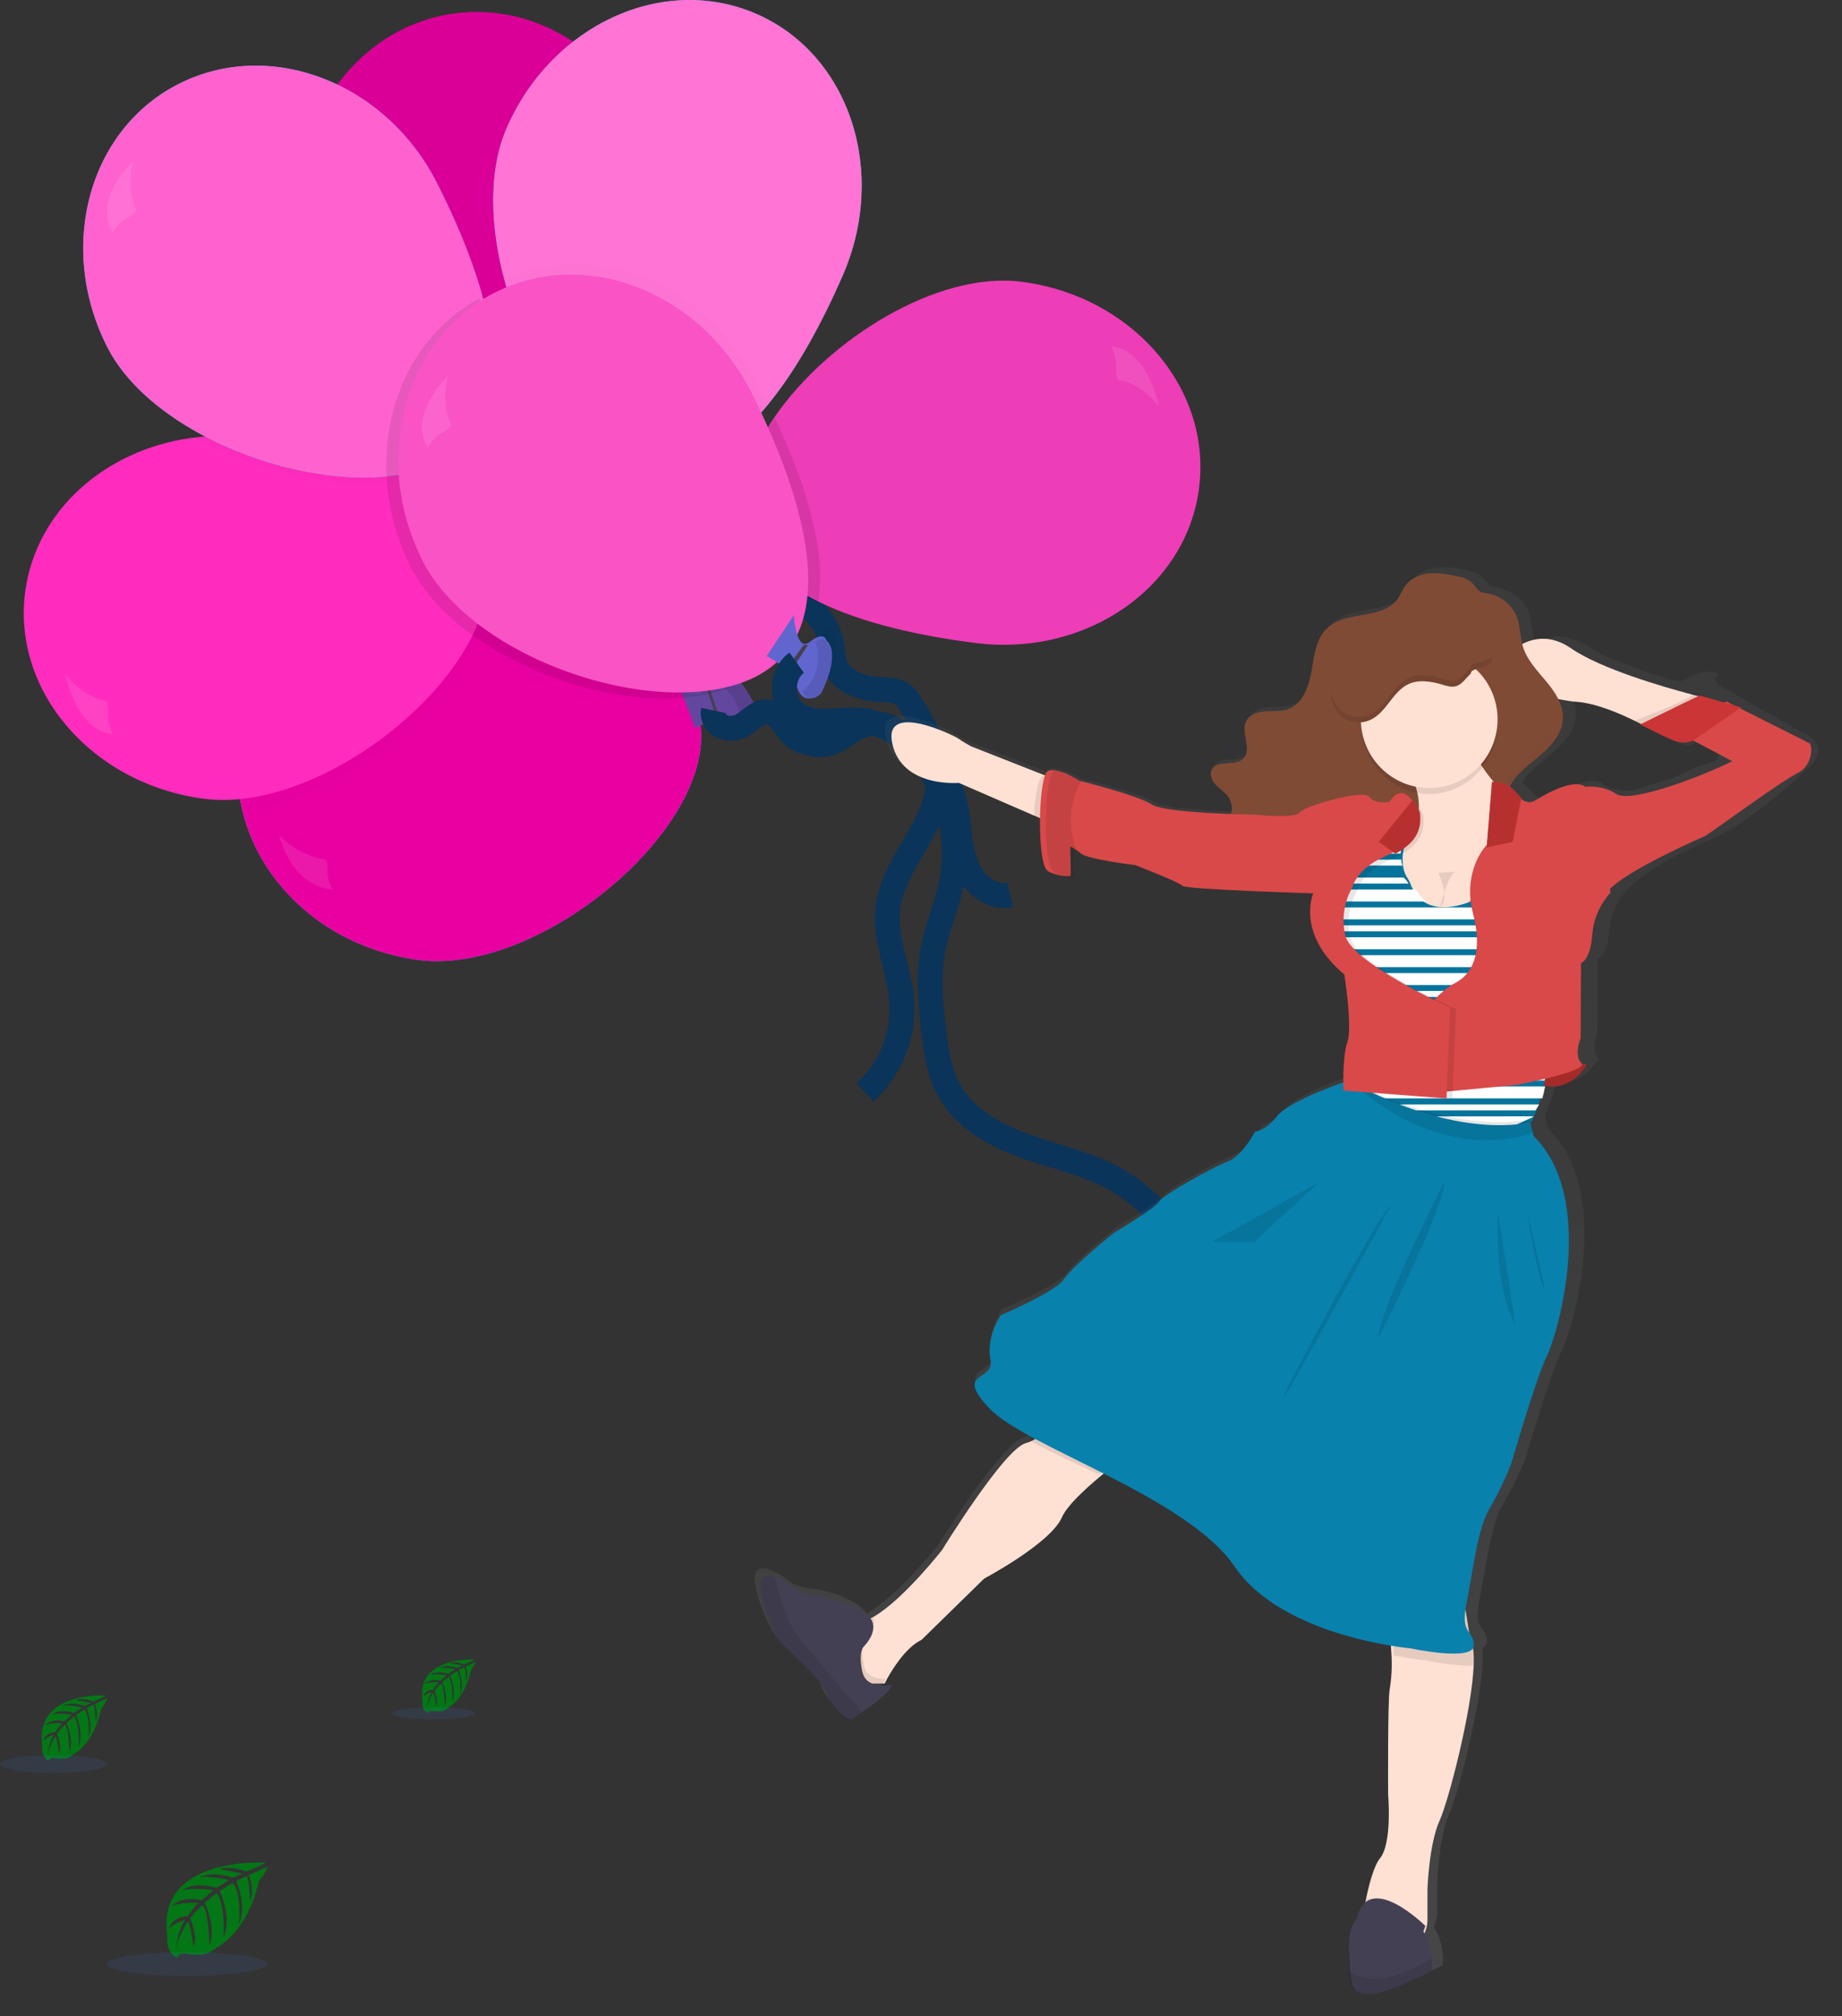 <svg width="74" height="81" viewBox="0 0 74 81" fill="none" xmlns="http://www.w3.org/2000/svg">
<rect x="0" y="0" width="74" height="81" fill="#333333" stroke="none"/>
<g id="icon">
<path id="Vector" d="M10.655 74.826C10.655 74.826 6.205 74.545 6.727 77.817C6.727 77.817 6.624 78.395 7.123 78.657C7.123 78.657 7.131 78.415 7.58 78.497C7.739 78.525 7.902 78.533 8.063 78.521C8.282 78.505 8.49 78.415 8.655 78.265C8.655 78.265 9.906 77.723 10.397 75.579C10.397 75.579 10.758 75.11 10.743 74.991L9.991 75.326C9.991 75.326 10.248 75.895 10.046 76.367C10.046 76.367 10.022 75.353 9.877 75.372C9.848 75.372 9.49 75.569 9.49 75.569C9.49 75.569 9.932 76.559 9.599 77.278C9.599 77.278 9.725 76.061 9.352 75.64L8.817 75.963C8.817 75.963 9.333 76.987 8.982 77.82C8.982 77.82 9.072 76.54 8.706 76.043L8.222 76.435C8.222 76.435 8.706 77.442 8.415 78.134C8.415 78.134 8.377 76.645 8.125 76.532C8.125 76.532 7.706 76.92 7.642 77.079C7.642 77.079 7.974 77.81 7.768 78.195C7.768 78.195 7.642 77.202 7.538 77.198C7.538 77.198 7.12 77.855 7.077 78.305C7.077 78.305 7.095 77.635 7.436 77.135C7.436 77.135 7.033 77.207 6.797 77.482C6.797 77.482 6.862 77.017 7.54 76.975C7.54 76.975 7.885 76.476 7.977 76.445C7.977 76.445 7.3 76.386 6.895 76.576C6.895 76.576 7.255 76.138 8.101 76.337L8.574 75.931C8.574 75.931 7.687 75.803 7.311 75.944C7.311 75.944 7.743 75.557 8.702 75.843L9.216 75.52C9.216 75.52 8.46 75.349 8.009 75.411C8.009 75.411 8.485 75.142 9.363 75.433L9.736 75.26C9.736 75.26 9.182 75.147 9.019 75.129C8.857 75.11 8.849 75.064 8.849 75.064C9.2 75.002 9.56 75.044 9.89 75.185C9.89 75.185 10.671 74.878 10.655 74.826Z" fill="#037615"/>
<path id="Vector_2" opacity="0.1" d="M7.52 79.377C9.3 79.377 10.743 79.162 10.743 78.898C10.743 78.633 9.3 78.418 7.52 78.418C5.74 78.418 4.297 78.633 4.297 78.898C4.297 79.162 5.74 79.377 7.52 79.377Z" fill="#4285F4"/>
<path id="Vector_3" d="M19.056 66.671C19.056 66.671 16.695 66.513 16.974 68.353C16.959 68.446 16.971 68.542 17.009 68.627C17.047 68.712 17.107 68.782 17.183 68.826C17.183 68.826 17.183 68.69 17.425 68.736C17.51 68.751 17.596 68.756 17.681 68.749C17.797 68.741 17.907 68.69 17.995 68.606C17.995 68.606 18.659 68.302 18.917 67.094C18.917 67.094 19.108 66.83 19.099 66.763L18.701 66.953C18.701 66.953 18.836 67.272 18.73 67.538C18.73 67.538 18.716 66.964 18.639 66.977C18.623 66.977 18.432 67.088 18.432 67.088C18.432 67.088 18.666 67.645 18.489 68.05C18.489 68.05 18.557 67.364 18.358 67.129L18.078 67.311C18.078 67.311 18.351 67.886 18.169 68.356C18.169 68.356 18.216 67.635 18.022 67.355L17.768 67.575C17.768 67.575 18.025 68.142 17.868 68.532C17.868 68.532 17.848 67.694 17.712 67.63C17.616 67.719 17.53 67.821 17.457 67.934C17.457 67.934 17.632 68.344 17.523 68.562C17.523 68.562 17.457 68.003 17.401 68.001C17.401 68.001 17.18 68.371 17.157 68.624C17.168 68.389 17.233 68.162 17.347 67.965C17.22 67.992 17.102 68.061 17.009 68.161C17.009 68.161 17.043 67.899 17.402 67.876C17.402 67.876 17.584 67.596 17.634 67.578C17.634 67.578 17.277 67.546 17.06 67.652C17.06 67.652 17.251 67.405 17.697 67.518L17.948 67.29C17.948 67.29 17.478 67.218 17.278 67.297C17.278 67.297 17.508 67.079 18.015 67.238L18.288 67.056C18.079 67.005 17.865 66.985 17.651 66.995C17.651 66.995 17.903 66.844 18.372 67.007L18.567 66.906C18.567 66.906 18.273 66.841 18.187 66.831C18.102 66.821 18.096 66.795 18.096 66.795C18.283 66.76 18.474 66.784 18.649 66.864C18.649 66.864 19.063 66.697 19.056 66.671Z" fill="#037615"/>
<path id="Vector_4" opacity="0.1" d="M17.428 69.066C18.351 69.066 19.099 68.958 19.099 68.826C19.099 68.693 18.351 68.586 17.428 68.586C16.505 68.586 15.757 68.693 15.757 68.826C15.757 68.958 16.505 69.066 17.428 69.066Z" fill="#4285F4"/>
<path id="Vector_5" d="M4.243 68.11C4.243 68.11 1.359 67.917 1.699 70.166C1.681 70.28 1.697 70.397 1.743 70.501C1.789 70.604 1.863 70.689 1.955 70.743C1.955 70.743 1.96 70.576 2.251 70.633C2.354 70.652 2.459 70.658 2.564 70.65C2.706 70.64 2.84 70.578 2.947 70.474C2.947 70.474 3.758 70.101 4.072 68.63C4.072 68.63 4.306 68.308 4.297 68.22L3.81 68.452C3.81 68.452 3.977 68.842 3.846 69.169C3.846 69.169 3.83 68.468 3.737 68.484C3.717 68.484 3.483 68.62 3.483 68.62C3.483 68.62 3.77 69.301 3.553 69.795C3.553 69.795 3.635 68.957 3.394 68.668L3.052 68.89C3.052 68.89 3.386 69.594 3.16 70.168C3.16 70.168 3.217 69.288 2.98 68.945L2.67 69.214C2.67 69.214 2.984 69.907 2.792 70.383C2.792 70.383 2.767 69.358 2.602 69.281C2.602 69.281 2.33 69.548 2.289 69.657C2.289 69.657 2.504 70.16 2.371 70.426C2.371 70.426 2.289 69.744 2.222 69.74C2.222 69.74 1.951 70.192 1.924 70.503C1.936 70.216 2.016 69.937 2.156 69.695C2 69.728 1.856 69.811 1.742 69.934C1.742 69.934 1.785 69.615 2.224 69.586C2.224 69.586 2.446 69.244 2.507 69.222C2.507 69.222 2.07 69.182 1.806 69.312C1.806 69.312 2.039 69.011 2.586 69.147L2.893 68.876C2.893 68.876 2.318 68.788 2.074 68.885C2.074 68.885 2.355 68.618 2.975 68.812L3.31 68.59C3.31 68.59 2.819 68.473 2.527 68.515C2.527 68.515 2.836 68.331 3.407 68.531L3.645 68.412C3.645 68.412 3.287 68.333 3.185 68.321C3.084 68.308 3.074 68.275 3.074 68.275C3.301 68.234 3.535 68.263 3.749 68.36C3.749 68.36 4.251 68.145 4.243 68.11Z" fill="#037615"/>
<path id="Vector_6" opacity="0.1" d="M2.149 71.223C3.335 71.223 4.297 71.062 4.297 70.864C4.297 70.665 3.335 70.504 2.149 70.504C0.962 70.504 0 70.665 0 70.864C0 71.062 0.962 71.223 2.149 71.223Z" fill="#4285F4"/>
<path id="Vector_7" d="M29.878 18.703C29.08 19.017 28.179 19.444 27.972 20.285C27.906 20.61 27.923 20.946 28.022 21.262C28.14 21.671 28.335 22.051 28.598 22.383C28.861 22.714 29.186 22.989 29.554 23.193C30.471 23.692 31.609 23.72 32.445 24.341C32.956 24.724 33.304 25.291 33.416 25.926C33.462 26.192 33.465 26.468 33.562 26.72C33.819 27.395 34.628 27.658 35.341 27.697C35.684 27.718 36.06 27.719 36.322 27.944C36.427 28.045 36.516 28.161 36.586 28.288C37.141 29.186 37.715 30.145 37.721 31.207C37.721 32.039 37.374 32.831 36.969 33.552C36.44 34.493 35.789 35.417 35.668 36.493C35.525 37.763 36.15 38.988 36.231 40.261C36.269 40.94 36.156 41.618 35.899 42.245C35.642 42.873 35.248 43.433 34.747 43.883" stroke="#0A345A" stroke-miterlimit="10"/>
<path id="Vector_8" d="M26.698 7.695C27.317 12.2 27.212 17.867 23.161 18.422C19.11 18.978 12.648 14.211 12.024 9.706C11.401 5.202 14.187 1.099 18.238 0.543C22.289 -0.012 26.078 3.19 26.698 7.695Z" fill="#DA0097"/>
<path id="Vector_9" d="M25.455 20.072C25.455 20.072 24.769 20.375 24.665 19.725C24.656 19.667 24.652 19.608 24.653 19.55C24.65 19.348 24.611 19.149 24.539 18.96C24.513 18.894 24.484 18.828 24.452 18.764C24.307 18.474 24.111 18.211 23.874 17.985L25.488 16.785C25.488 16.785 25.203 17.753 25.475 17.986C25.515 18.02 25.566 18.037 25.618 18.035C25.667 18.035 25.715 18.026 25.761 18.009C25.817 17.99 25.867 17.976 25.913 17.964C26.459 17.828 26.418 18.167 26.418 18.167C26.848 18.902 25.455 20.072 25.455 20.072Z" fill="#4285F4"/>
<path id="Vector_10" d="M25.545 18.03L24.441 18.944C24.415 18.878 24.385 18.813 24.352 18.75C24.651 18.545 25.109 18.203 25.398 17.984C25.44 18.016 25.492 18.032 25.545 18.03Z" fill="#444053"/>
<path id="Vector_11" d="M25.413 20.074C25.413 20.074 24.699 20.369 24.59 19.736C24.879 19.639 25.143 19.493 25.37 19.304C25.669 19.027 25.959 18.403 25.889 18.015C26.457 17.884 26.414 18.213 26.414 18.213C26.864 18.934 25.413 20.074 25.413 20.074Z" fill="#4285F4"/>
<path id="Vector_12" opacity="0.1" d="M25.413 20.074C25.413 20.074 24.699 20.369 24.59 19.736C24.879 19.639 25.143 19.493 25.37 19.304C25.669 19.027 25.959 18.403 25.889 18.015C26.457 17.884 26.414 18.213 26.414 18.213C26.864 18.934 25.413 20.074 25.413 20.074Z" fill="black"/>
<path id="Vector_13" d="M28.134 30.137C28.055 30.669 27.901 31.187 27.677 31.676C27.618 31.813 27.553 31.951 27.483 32.089C25.653 35.624 20.568 39.077 16.77 38.559C13.225 38.074 10.486 35.617 9.749 32.608C9.713 32.461 9.681 32.314 9.651 32.162C9.531 31.474 9.517 30.771 9.611 30.078C10.056 26.787 12.817 24.326 16.244 23.834C16.546 23.789 16.851 23.761 17.156 23.75C17.304 23.743 17.454 23.741 17.604 23.743C17.989 23.745 18.373 23.773 18.755 23.825C18.966 23.854 19.181 23.885 19.397 23.923C19.416 23.923 19.433 23.93 19.451 23.932C20.764 24.128 22.058 24.431 23.322 24.84C23.711 24.97 24.087 25.109 24.448 25.267C24.7 25.374 24.945 25.488 25.181 25.609C26.241 26.151 27.109 26.829 27.633 27.675C27.685 27.76 27.73 27.845 27.778 27.934L27.799 27.975C27.978 28.33 28.094 28.713 28.142 29.109C28.184 29.45 28.181 29.796 28.134 30.137Z" fill="#26B0DA"/>
<path id="Vector_14" d="M28.134 30.137C28.055 30.669 27.901 31.187 27.677 31.676C27.618 31.813 27.553 31.951 27.483 32.089C25.653 35.624 20.568 39.077 16.77 38.559C13.225 38.074 10.486 35.617 9.749 32.608C9.713 32.461 9.681 32.314 9.651 32.162C9.531 31.474 9.517 30.771 9.611 30.078C10.056 26.787 12.817 24.326 16.244 23.834C16.546 23.789 16.851 23.761 17.156 23.75C17.304 23.743 17.454 23.741 17.604 23.743C17.989 23.745 18.373 23.773 18.755 23.825C18.966 23.854 19.181 23.885 19.397 23.923C19.416 23.923 19.433 23.93 19.451 23.932C20.764 24.128 22.058 24.431 23.322 24.84C23.711 24.97 24.087 25.109 24.448 25.267C24.7 25.374 24.945 25.488 25.181 25.609C26.241 26.151 27.109 26.829 27.633 27.675C27.685 27.76 27.73 27.845 27.778 27.934L27.799 27.975C27.978 28.33 28.094 28.713 28.142 29.109C28.184 29.45 28.181 29.796 28.134 30.137Z" fill="#E900A1"/>
<path id="Vector_15" d="M29.783 28.977C29.726 28.972 29.669 28.96 29.614 28.942C29.423 28.89 29.225 28.872 29.028 28.891C28.956 28.896 28.885 28.905 28.815 28.919C28.606 28.958 28.403 29.023 28.209 29.113C28.115 29.155 28.024 29.204 27.935 29.258L27.439 27.97L27.432 27.951L27.217 27.393C27.373 27.491 27.537 27.576 27.706 27.648C27.942 27.748 28.204 27.825 28.344 27.732C28.385 27.702 28.414 27.658 28.427 27.608C28.439 27.561 28.443 27.512 28.438 27.463C28.438 27.405 28.433 27.353 28.433 27.304C28.447 26.748 28.757 26.877 28.757 26.877C29.114 26.786 29.46 27.059 29.734 27.388C29.774 27.438 29.812 27.488 29.848 27.536C30.026 27.781 30.182 28.043 30.313 28.318C30.313 28.318 30.423 29.058 29.783 28.977Z" fill="#63479E"/>
<path id="Vector_16" d="M28.888 28.752C28.838 28.756 28.788 28.764 28.739 28.777C28.672 28.519 28.551 28.138 28.457 27.845C28.451 27.823 28.445 27.804 28.438 27.783C28.432 27.762 28.418 27.721 28.41 27.691C28.439 27.664 28.459 27.624 28.468 27.578L28.531 27.755L28.556 27.826L28.888 28.752Z" fill="#444053"/>
<path id="Vector_17" d="M29.773 29.011C29.75 28.715 29.671 28.427 29.542 28.162C29.451 28.01 29.339 27.873 29.21 27.755C29.172 27.719 29.133 27.685 29.091 27.654C28.896 27.481 28.662 27.363 28.41 27.311C28.424 26.746 28.738 26.877 28.738 26.877C29.099 26.785 29.449 27.062 29.727 27.397C29.768 27.448 29.806 27.498 29.843 27.547C30.023 27.796 30.18 28.062 30.314 28.342C30.314 28.342 30.422 29.094 29.773 29.011Z" fill="#63479E"/>
<path id="Vector_18" opacity="0.1" d="M29.773 29.011C29.75 28.715 29.671 28.427 29.542 28.162C29.451 28.01 29.339 27.873 29.21 27.755C29.172 27.719 29.133 27.685 29.091 27.654C28.896 27.481 28.662 27.363 28.41 27.311C28.424 26.746 28.738 26.877 28.738 26.877C29.099 26.785 29.449 27.062 29.727 27.397C29.768 27.448 29.806 27.498 29.843 27.547C30.023 27.796 30.18 28.062 30.314 28.342C30.314 28.342 30.422 29.094 29.773 29.011Z" fill="black"/>
<path id="Vector_19" opacity="0.1" d="M11.221 33.574C11.221 33.574 11.682 35.606 13.37 35.733C13.37 35.733 13.136 35.346 13.161 35.018C13.181 34.853 13.157 34.687 13.089 34.531C13.089 34.531 12.151 34.466 11.221 33.574Z" fill="white"/>
<path id="Vector_20" d="M33.854 11.071C33.066 12.877 32.05 14.797 30.845 16.261C29.922 17.388 28.885 18.242 27.757 18.567C27.27 18.709 26.758 18.742 26.256 18.664C25.918 18.612 25.588 18.514 25.276 18.372C23.075 17.405 21.126 14.419 20.272 11.272C19.682 9.091 19.616 6.839 20.36 5.133C22.178 0.974 26.672 -1.073 30.403 0.565C34.135 2.203 35.672 6.906 33.854 11.071Z" fill="#26B0DA"/>
<path id="Vector_21" d="M33.854 11.071C33.066 12.877 32.05 14.797 30.845 16.261C29.922 17.388 28.885 18.242 27.757 18.567C27.27 18.709 26.758 18.742 26.256 18.664C25.918 18.612 25.588 18.514 25.276 18.372C23.075 17.405 21.126 14.419 20.272 11.272C19.682 9.091 19.616 6.839 20.36 5.133C22.178 0.974 26.672 -1.073 30.403 0.565C34.135 2.203 35.672 6.906 33.854 11.071Z" fill="#FF74D4"/>
<path id="Vector_22" d="M28.13 19.788C28.1 20.589 26.315 20.864 26.315 20.864C26.315 20.864 25.581 20.777 25.839 20.206C25.861 20.155 25.888 20.106 25.919 20.059C26.024 19.895 26.098 19.714 26.137 19.526C26.151 19.458 26.163 19.392 26.17 19.325C26.19 19.121 26.185 18.915 26.156 18.711C26.142 18.613 26.122 18.517 26.096 18.421L28.077 18.227C27.939 18.349 27.809 18.48 27.69 18.619C27.526 18.813 27.384 19.037 27.433 19.188C27.441 19.211 27.454 19.233 27.471 19.251C27.488 19.27 27.509 19.285 27.532 19.296C27.573 19.32 27.618 19.337 27.666 19.344C27.717 19.354 27.767 19.366 27.816 19.381C28.34 19.533 28.13 19.788 28.13 19.788Z" fill="#4285F4"/>
<path id="Vector_23" d="M27.455 19.261L26.262 19.423C26.273 19.375 26.284 19.328 26.29 19.281C26.592 19.261 27.073 19.215 27.377 19.184C27.389 19.216 27.417 19.244 27.455 19.261Z" fill="#444053"/>
<path id="Vector_24" d="M28.13 19.821C28.1 20.598 26.316 20.865 26.316 20.865C26.316 20.865 25.581 20.78 25.839 20.226C26.123 20.277 26.416 20.277 26.7 20.226C27.088 20.136 27.66 19.768 27.813 19.426C28.341 19.573 28.13 19.821 28.13 19.821Z" fill="#4285F4"/>
<path id="Vector_25" opacity="0.1" d="M28.13 19.821C28.1 20.598 26.316 20.865 26.316 20.865C26.316 20.865 25.581 20.78 25.839 20.226C26.123 20.277 26.416 20.277 26.7 20.226C27.088 20.136 27.66 19.768 27.813 19.426C28.341 19.573 28.13 19.821 28.13 19.821Z" fill="black"/>
<g id="Group" opacity="0.1">
<path id="Vector_26" opacity="0.1" d="M4.376 29.098C4.359 29.446 4.575 29.854 4.575 29.854C3.013 29.721 2.585 27.566 2.585 27.566C3.446 28.512 4.31 28.582 4.31 28.582C4.373 28.746 4.395 28.923 4.376 29.098Z" fill="black"/>
<path id="Vector_27" opacity="0.1" d="M19.221 23.317L18.497 21.504C18.655 21.599 18.82 21.682 18.99 21.752C19.262 22.184 19.434 22.67 19.497 23.177C19.402 23.218 19.31 23.265 19.221 23.317Z" fill="black"/>
<path id="Vector_28" opacity="0.1" d="M19.511 23.935C19.504 24.022 19.496 24.112 19.484 24.202C19.405 24.731 19.251 25.246 19.027 25.731C18.968 25.867 18.902 26.005 18.833 26.142C17.27 29.158 13.323 32.112 9.841 32.562C9.639 31.74 9.593 30.886 9.706 30.047C10.149 26.775 12.901 24.327 16.316 23.838C17.145 23.718 17.987 23.715 18.818 23.829C19.046 23.865 19.279 23.898 19.511 23.935Z" fill="black"/>
<path id="Vector_29" opacity="0.1" d="M21.078 23.044C21.02 23.039 20.963 23.027 20.907 23.01C20.715 22.959 20.516 22.942 20.318 22.961C20.246 22.965 20.174 22.974 20.103 22.988C19.791 23.046 19.491 23.157 19.216 23.317L18.492 21.504C18.65 21.599 18.815 21.681 18.985 21.752C19.223 21.849 19.487 21.924 19.627 21.833C19.669 21.804 19.698 21.762 19.712 21.713C19.724 21.667 19.727 21.619 19.722 21.572C19.722 21.515 19.722 21.466 19.722 21.418C19.736 20.877 20.048 21.002 20.048 21.002C20.86 20.801 21.615 22.403 21.615 22.403C21.615 22.403 21.722 23.122 21.078 23.044Z" fill="black"/>
<path id="Vector_30" opacity="0.1" d="M20.318 22.959C20.246 22.963 20.174 22.972 20.103 22.986C19.983 22.661 19.766 22.154 19.627 21.832C19.669 21.802 19.698 21.76 19.712 21.711L20.318 22.959Z" fill="black"/>
<path id="Vector_31" opacity="0.1" d="M21.078 23.044C21.054 22.761 20.975 22.485 20.846 22.231C20.653 21.89 20.113 21.461 19.718 21.418C19.732 20.877 20.044 21.002 20.044 21.002C20.856 20.801 21.611 22.403 21.611 22.403C21.611 22.403 21.722 23.122 21.078 23.044Z" fill="black"/>
<path id="Vector_32" opacity="0.1" d="M21.078 23.044C21.054 22.761 20.975 22.485 20.846 22.231C20.653 21.89 20.113 21.461 19.718 21.418C19.732 20.877 20.044 21.002 20.044 21.002C20.856 20.801 21.611 22.403 21.611 22.403C21.611 22.403 21.722 23.122 21.078 23.044Z" fill="black"/>
<path id="Vector_33" opacity="0.1" d="M4.575 29.854C3.013 29.721 2.585 27.566 2.585 27.566C3.446 28.512 4.31 28.582 4.31 28.582C4.373 28.746 4.395 28.923 4.376 29.098C4.359 29.446 4.575 29.854 4.575 29.854Z" fill="black"/>
</g>
<path id="Vector_34" d="M19.542 23.798C19.534 23.857 19.524 23.916 19.515 23.976C19.426 24.437 19.281 24.886 19.083 25.312C19.064 25.352 19.046 25.395 19.025 25.435C18.983 25.531 18.935 25.628 18.884 25.718C17.301 28.729 13.283 31.677 9.767 32.086C9.238 32.153 8.702 32.153 8.173 32.086C3.672 31.48 0.469 27.744 1.016 23.742C1.461 20.505 4.222 18.083 7.649 17.599C7.755 17.583 7.862 17.57 7.971 17.558C8.699 17.482 9.434 17.492 10.159 17.59C11.664 17.79 13.273 18.105 14.726 18.584C15.032 18.686 15.331 18.794 15.622 18.91C15.699 18.939 15.776 18.973 15.851 19.006C15.992 19.065 16.131 19.128 16.267 19.191C16.376 19.24 16.48 19.292 16.585 19.344C17.645 19.877 18.511 20.544 19.036 21.377C19.308 21.803 19.482 22.285 19.544 22.785C19.588 23.122 19.588 23.462 19.542 23.798Z" fill="#FF2CBE"/>
<path id="Vector_35" d="M21.145 22.531C21.083 22.526 21.022 22.515 20.962 22.5C20.757 22.453 20.544 22.437 20.333 22.453C20.256 22.457 20.179 22.466 20.103 22.479C19.878 22.514 19.659 22.572 19.451 22.653C19.349 22.691 19.251 22.735 19.156 22.783L18.383 21.105C18.552 21.193 18.728 21.27 18.91 21.335C19.163 21.425 19.445 21.494 19.595 21.411C19.639 21.384 19.671 21.344 19.685 21.299C19.698 21.256 19.702 21.212 19.697 21.169C19.697 21.116 19.697 21.07 19.697 21.025C19.711 20.525 20.044 20.641 20.044 20.641C20.912 20.456 21.718 21.938 21.718 21.938C21.718 21.938 21.832 22.602 21.145 22.531Z" fill="#4285F4"/>
<path id="Vector_36" d="M20.293 22.516C20.218 22.521 20.144 22.53 20.07 22.543C19.945 22.236 19.72 21.761 19.577 21.457C19.619 21.43 19.65 21.39 19.664 21.344L20.293 22.516Z" fill="#444053"/>
<path id="Vector_37" d="M21.182 22.538C21.158 22.275 21.079 22.018 20.949 21.783C20.755 21.466 20.213 21.067 19.816 21.027C19.829 20.525 20.143 20.641 20.143 20.641C20.959 20.455 21.718 21.943 21.718 21.943C21.718 21.943 21.829 22.61 21.182 22.538Z" fill="#4285F4"/>
<path id="Vector_38" opacity="0.1" d="M21.182 22.538C21.158 22.275 21.079 22.018 20.949 21.783C20.755 21.466 20.213 21.067 19.816 21.027C19.829 20.525 20.143 20.641 20.143 20.641C20.959 20.455 21.718 21.943 21.718 21.943C21.718 21.943 21.829 22.61 21.182 22.538Z" fill="black"/>
<path id="Vector_39" opacity="0.1" d="M2.626 27.098C2.626 27.098 3.037 29.354 4.536 29.496C4.536 29.496 4.328 29.067 4.346 28.702C4.364 28.519 4.343 28.334 4.283 28.161C4.283 28.161 3.453 28.09 2.626 27.098Z" fill="white"/>
<g id="Group_2" opacity="0.1">
<path id="Vector_40" opacity="0.1" d="M5.435 8.743C5.335 8.888 5.203 9.007 5.048 9.09C4.752 9.272 4.537 9.682 4.537 9.682C3.762 8.309 5.297 6.738 5.297 6.738C5.005 7.988 5.435 8.743 5.435 8.743Z" fill="black"/>
<path id="Vector_41" opacity="0.1" d="M15.811 18.903C16.063 19.01 16.307 19.124 16.542 19.244C16.245 19.321 15.943 19.377 15.638 19.413C13.195 19.704 10.066 18.937 7.641 17.483C8.471 17.363 9.312 17.36 10.143 17.474C11.643 17.676 13.246 17.994 14.694 18.479C15.076 18.608 15.452 18.746 15.811 18.903Z" fill="black"/>
<path id="Vector_42" opacity="0.1" d="M19.329 17.06C19.127 17.529 18.826 17.947 18.446 18.285C18.359 18.229 18.269 18.179 18.175 18.135L19.256 16.508C19.267 16.694 19.291 16.878 19.329 17.06Z" fill="black"/>
<path id="Vector_43" opacity="0.1" d="M20.274 19.605C20.274 19.605 19.747 20.103 19.446 19.526C19.42 19.474 19.397 19.42 19.378 19.365C19.312 19.176 19.214 19.001 19.088 18.846C19.043 18.79 18.991 18.735 18.946 18.685C18.796 18.531 18.628 18.397 18.445 18.285C18.358 18.229 18.268 18.179 18.174 18.135L19.256 16.508C19.267 16.694 19.292 16.878 19.33 17.06C19.382 17.315 19.472 17.574 19.626 17.644C19.673 17.66 19.724 17.66 19.771 17.644C19.816 17.629 19.858 17.606 19.894 17.575C19.938 17.541 19.979 17.51 20.018 17.484C20.47 17.193 20.543 17.518 20.543 17.518C21.166 18.076 20.274 19.605 20.274 19.605Z" fill="black"/>
<path id="Vector_44" opacity="0.1" d="M19.77 17.641L19.087 18.847C19.042 18.79 18.99 18.736 18.945 18.685C19.143 18.401 19.438 17.935 19.623 17.641C19.67 17.658 19.722 17.658 19.77 17.641Z" fill="black"/>
<path id="Vector_45" opacity="0.1" d="M20.274 19.605C20.274 19.605 19.747 20.103 19.446 19.526C19.666 19.346 19.849 19.125 19.985 18.876C20.155 18.522 20.204 17.833 20.017 17.481C20.469 17.189 20.541 17.515 20.541 17.515C21.166 18.076 20.274 19.605 20.274 19.605Z" fill="black"/>
<path id="Vector_46" opacity="0.1" d="M20.274 19.605C20.274 19.605 19.747 20.103 19.446 19.526C19.666 19.346 19.849 19.125 19.985 18.876C20.155 18.522 20.204 17.833 20.017 17.481C20.469 17.189 20.541 17.515 20.541 17.515C21.166 18.076 20.274 19.605 20.274 19.605Z" fill="black"/>
<path id="Vector_47" opacity="0.1" d="M5.435 8.743C5.335 8.888 5.203 9.007 5.048 9.09C4.752 9.272 4.537 9.682 4.537 9.682C3.762 8.309 5.297 6.738 5.297 6.738C5.005 7.988 5.435 8.743 5.435 8.743Z" fill="black"/>
</g>
<path id="Vector_48" d="M19.426 16.785C19.223 17.25 18.919 17.665 18.536 18.001C18.278 18.227 17.991 18.419 17.681 18.569C17.244 18.782 16.779 18.935 16.301 19.025C16.105 19.066 15.91 19.095 15.703 19.122C15.69 19.122 15.678 19.122 15.664 19.126C13.317 19.395 10.349 18.706 7.969 17.389C6.348 16.494 5.002 15.309 4.306 13.937C2.264 9.902 3.574 5.16 7.233 3.344C10.892 1.529 15.519 3.327 17.56 7.366C18.243 8.717 18.894 10.212 19.317 11.675C19.356 11.808 19.392 11.939 19.426 12.07C19.888 13.818 20 15.496 19.426 16.785Z" fill="#26B0DA"/>
<path id="Vector_49" d="M19.426 16.785C19.223 17.25 18.919 17.665 18.536 18.001C18.278 18.227 17.991 18.419 17.681 18.569C17.244 18.782 16.779 18.935 16.301 19.025C16.105 19.066 15.91 19.095 15.703 19.122C15.69 19.122 15.678 19.122 15.664 19.126C13.317 19.395 10.349 18.706 7.969 17.389C6.348 16.494 5.002 15.309 4.306 13.937C2.264 9.902 3.574 5.16 7.233 3.344C10.892 1.529 15.519 3.327 17.56 7.366C18.243 8.717 18.894 10.212 19.317 11.675C19.356 11.808 19.392 11.939 19.426 12.07C19.888 13.818 20 15.496 19.426 16.785Z" fill="#FF62CF"/>
<path id="Vector_50" d="M20.274 19.463C20.274 19.463 19.74 19.97 19.434 19.382C19.407 19.329 19.384 19.274 19.366 19.218C19.298 19.026 19.198 18.847 19.071 18.689C19.026 18.633 18.978 18.578 18.927 18.526C18.775 18.369 18.604 18.232 18.419 18.118C18.331 18.061 18.239 18.01 18.144 17.965L19.241 16.309C19.253 16.497 19.278 16.685 19.317 16.87C19.37 17.13 19.461 17.393 19.617 17.465C19.664 17.482 19.716 17.482 19.764 17.465C19.809 17.45 19.851 17.426 19.888 17.395C19.933 17.361 19.975 17.328 20.014 17.302C20.472 17.005 20.546 17.337 20.546 17.337C21.178 17.903 20.274 19.463 20.274 19.463Z" fill="#4285F4"/>
<path id="Vector_51" d="M19.816 17.508L19.025 18.707C18.974 18.651 18.919 18.598 18.861 18.547C19.09 18.265 19.431 17.802 19.645 17.508C19.7 17.526 19.761 17.526 19.816 17.508Z" fill="#444053"/>
<path id="Vector_52" d="M20.238 19.451C20.238 19.451 19.666 19.987 19.338 19.365C19.577 19.171 19.776 18.933 19.924 18.664C20.109 18.281 20.163 17.539 19.958 17.158C20.45 16.844 20.529 17.195 20.529 17.195C21.208 17.798 20.238 19.451 20.238 19.451Z" fill="#4285F4"/>
<path id="Vector_53" opacity="0.1" d="M20.238 19.451C20.238 19.451 19.666 19.987 19.338 19.365C19.577 19.171 19.776 18.933 19.924 18.664C20.109 18.281 20.163 17.539 19.958 17.158C20.45 16.844 20.529 17.195 20.529 17.195C21.208 17.798 20.238 19.451 20.238 19.451Z" fill="black"/>
<path id="Vector_54" opacity="0.1" d="M5.341 6.477C5.341 6.477 3.705 8.012 4.53 9.354C4.53 9.354 4.759 8.952 5.077 8.775C5.242 8.694 5.384 8.578 5.491 8.437C5.491 8.437 5.029 7.698 5.341 6.477Z" fill="white"/>
<path id="Vector_55" d="M48.174 19.589C47.672 23.598 43.656 26.388 39.202 25.831C37.04 25.56 34.659 25.056 32.84 24.148C31.784 23.622 30.92 22.962 30.396 22.133C30.122 21.709 29.945 21.231 29.876 20.731C29.832 20.394 29.832 20.052 29.876 19.715C29.997 18.746 30.452 17.721 31.133 16.731C33.271 13.634 37.645 10.891 41.021 11.317C45.472 11.877 48.677 15.581 48.174 19.589Z" fill="#ED3DB7"/>
<path id="Vector_56" d="M30.798 22.477C30.64 22.381 30.475 22.297 30.306 22.225C30.068 22.126 29.807 22.054 29.67 22.149C29.649 22.163 29.631 22.181 29.617 22.203C29.603 22.225 29.593 22.249 29.588 22.275C29.577 22.321 29.573 22.369 29.576 22.416C29.576 22.474 29.583 22.527 29.583 22.574C29.576 23.129 29.265 23.004 29.265 23.004C28.465 23.218 27.702 21.585 27.702 21.585C27.702 21.585 27.586 20.853 28.224 20.924C28.28 20.931 28.336 20.942 28.391 20.957C28.582 21.009 28.781 21.025 28.977 21.004C29.048 20.998 29.118 20.988 29.188 20.973C29.394 20.931 29.595 20.864 29.787 20.774C29.881 20.731 29.973 20.681 30.062 20.625L30.798 22.477Z" fill="#4285F4"/>
<path id="Vector_57" d="M29.604 22.163C29.582 22.178 29.564 22.199 29.549 22.223C29.534 22.247 29.524 22.274 29.519 22.302L28.888 20.897C28.961 20.891 29.034 20.88 29.105 20.863C29.232 21.232 29.459 21.802 29.604 22.163Z" fill="#444053"/>
<path id="Vector_58" d="M29.604 22.561C29.597 23.13 29.283 23.002 29.283 23.002C28.474 23.221 27.702 21.546 27.702 21.546C27.702 21.546 27.585 20.795 28.23 20.868C28.256 21.165 28.337 21.453 28.469 21.717C28.666 22.074 29.208 22.52 29.604 22.561Z" fill="#4285F4"/>
<path id="Vector_59" opacity="0.1" d="M29.604 22.561C29.597 23.13 29.283 23.002 29.283 23.002C28.474 23.221 27.702 21.546 27.702 21.546C27.702 21.546 27.585 20.795 28.23 20.868C28.256 21.165 28.337 21.453 28.469 21.717C28.666 22.074 29.208 22.52 29.604 22.561Z" fill="black"/>
<path id="Vector_60" opacity="0.1" d="M46.555 16.308C46.555 16.308 46.129 14.037 44.645 13.91C44.645 13.91 44.853 14.341 44.839 14.71C44.823 14.895 44.846 15.081 44.907 15.254C44.907 15.254 45.727 15.318 46.555 16.308Z" fill="white"/>
<path id="Vector_61" opacity="0.1" d="M32.87 24.219C31.79 23.692 30.907 23.031 30.372 22.2C30.128 22.104 29.86 22.034 29.72 22.126C29.698 22.14 29.68 22.158 29.665 22.179C29.651 22.2 29.641 22.223 29.636 22.248C29.624 22.293 29.62 22.339 29.624 22.385C29.624 22.441 29.631 22.493 29.631 22.538C29.624 23.077 29.305 22.955 29.305 22.955C28.485 23.162 27.703 21.579 27.703 21.579C27.703 21.579 27.584 20.869 28.237 20.939C28.295 20.945 28.353 20.956 28.409 20.97C28.605 21.02 28.808 21.036 29.009 21.016C29.082 21.01 29.154 21 29.225 20.986C29.437 20.945 29.643 20.88 29.84 20.793C29.794 20.455 29.794 20.113 29.84 19.775C29.963 18.803 30.428 17.776 31.125 16.785C32.295 19.261 33.225 22.068 32.87 24.219Z" fill="black"/>
<path id="Vector_62" opacity="0.1" d="M29.604 27.486C29.4 27.583 29.191 27.666 28.976 27.735C28.781 27.798 28.582 27.851 28.382 27.893L28.248 27.921C28.075 27.953 27.894 27.981 27.711 28.001C27.573 28.019 27.434 28.031 27.291 28.04C24.617 28.217 21.262 27.202 18.9 25.461C18.249 24.99 17.662 24.431 17.157 23.801C16.892 23.465 16.662 23.103 16.471 22.719C15.925 21.617 15.605 20.413 15.53 19.18C15.524 19.05 15.519 18.923 15.519 18.794C15.481 15.943 16.83 13.289 19.257 11.992C19.712 13.776 19.821 15.485 19.257 16.798C19.309 17.056 19.399 17.317 19.552 17.388C19.599 17.405 19.65 17.405 19.696 17.388C19.741 17.373 19.782 17.35 19.819 17.319C19.863 17.285 19.904 17.253 19.942 17.227C20.393 16.932 20.466 17.261 20.466 17.261C21.088 17.829 20.199 19.375 20.199 19.375C20.199 19.375 19.674 19.877 19.374 19.294C19.347 19.242 19.324 19.187 19.306 19.131C19.239 18.941 19.141 18.764 19.016 18.607C18.972 18.551 18.924 18.497 18.874 18.445C18.725 18.29 18.557 18.154 18.375 18.04C18.12 18.271 17.835 18.465 17.529 18.619C17.096 18.836 16.637 18.992 16.163 19.083C16.271 19.133 16.375 19.186 16.479 19.239C17.532 19.784 18.393 20.465 18.915 21.316C19.151 21.414 19.415 21.49 19.555 21.398C19.596 21.369 19.626 21.326 19.639 21.276C19.651 21.23 19.655 21.181 19.65 21.134C19.65 21.077 19.65 21.026 19.65 20.977C19.663 20.431 19.974 20.558 19.974 20.558C20.784 20.355 21.538 21.974 21.538 21.974C21.538 21.974 21.648 22.7 21.005 22.622C20.948 22.616 20.891 22.605 20.835 22.588C20.644 22.536 20.445 22.519 20.247 22.537C20.175 22.541 20.104 22.551 20.033 22.565C19.823 22.603 19.619 22.667 19.424 22.755C19.466 23.1 19.464 23.449 19.417 23.793C19.408 23.853 19.399 23.913 19.39 23.975C19.408 23.975 19.426 23.982 19.444 23.984C20.748 24.18 22.035 24.486 23.29 24.896C23.676 25.027 24.05 25.166 24.409 25.326C24.659 25.433 24.902 25.548 25.137 25.67C26.191 26.214 27.053 26.895 27.573 27.746C27.811 27.844 28.075 27.92 28.215 27.828C28.256 27.799 28.285 27.756 28.297 27.706C28.31 27.66 28.314 27.612 28.309 27.564C28.309 27.507 28.304 27.456 28.304 27.408C28.318 26.861 28.63 26.988 28.63 26.988C28.981 26.895 29.329 27.162 29.604 27.486Z" fill="black"/>
<g id="Group_3" opacity="0.1">
<path id="Vector_63" opacity="0.1" d="M18.329 16.562C18.229 16.706 18.096 16.825 17.941 16.908C17.645 17.09 17.43 17.501 17.43 17.501C16.655 16.128 18.19 14.559 18.19 14.559C17.899 15.809 18.329 16.562 18.329 16.562Z" fill="black"/>
<path id="Vector_64" opacity="0.1" d="M30.375 15.383C30.517 15.668 30.66 15.966 30.798 16.258C29.875 17.385 28.839 18.239 27.712 18.564C27.552 18.768 27.414 19.003 27.461 19.161C27.469 19.186 27.482 19.209 27.498 19.228C27.515 19.248 27.535 19.264 27.558 19.275C27.598 19.3 27.642 19.318 27.689 19.326C27.739 19.335 27.788 19.348 27.836 19.364C28.352 19.523 28.146 19.792 28.146 19.792C28.117 20.632 26.373 20.921 26.373 20.921C26.373 20.921 25.655 20.83 25.907 20.229C25.929 20.176 25.955 20.125 25.985 20.076C26.088 19.903 26.16 19.714 26.198 19.516C26.212 19.445 26.224 19.375 26.23 19.305C26.25 19.091 26.246 18.875 26.217 18.661C25.879 18.609 25.549 18.511 25.237 18.37C23.038 17.402 21.09 14.416 20.237 11.269C23.848 9.543 28.367 11.358 30.375 15.383Z" fill="black"/>
<path id="Vector_65" opacity="0.1" d="M32.221 24.878C32.019 25.347 31.718 25.766 31.338 26.105C31.251 26.049 31.161 25.999 31.067 25.954L32.149 24.328C32.16 24.513 32.184 24.696 32.221 24.878Z" fill="black"/>
<path id="Vector_66" opacity="0.1" d="M33.165 27.425C33.165 27.425 32.638 27.922 32.337 27.345C32.31 27.294 32.287 27.24 32.269 27.184C32.203 26.996 32.105 26.82 31.979 26.666C31.935 26.61 31.887 26.556 31.836 26.505C31.686 26.352 31.518 26.218 31.335 26.105C31.248 26.049 31.158 25.999 31.064 25.954L32.146 24.328C32.157 24.513 32.181 24.696 32.218 24.878C32.272 25.133 32.363 25.393 32.517 25.461C32.563 25.479 32.615 25.479 32.661 25.461C32.706 25.447 32.747 25.424 32.783 25.393C32.823 25.361 32.865 25.331 32.908 25.303C33.36 25.005 33.433 25.337 33.433 25.337C34.06 25.896 33.165 27.425 33.165 27.425Z" fill="black"/>
<path id="Vector_67" opacity="0.1" d="M32.665 25.458L31.98 26.663C31.936 26.608 31.889 26.554 31.839 26.504C32.038 26.218 32.333 25.753 32.517 25.457C32.564 25.476 32.617 25.477 32.665 25.458Z" fill="black"/>
<path id="Vector_68" opacity="0.1" d="M33.165 27.424C33.165 27.424 32.638 27.921 32.337 27.344C32.556 27.166 32.739 26.946 32.874 26.697C33.046 26.342 33.094 25.654 32.907 25.301C33.359 25.009 33.433 25.335 33.433 25.335C34.06 25.893 33.165 27.424 33.165 27.424Z" fill="black"/>
<path id="Vector_69" opacity="0.1" d="M33.165 27.424C33.165 27.424 32.638 27.921 32.337 27.344C32.556 27.166 32.739 26.946 32.874 26.697C33.046 26.342 33.094 25.654 32.907 25.301C33.359 25.009 33.433 25.335 33.433 25.335C34.06 25.893 33.165 27.424 33.165 27.424Z" fill="black"/>
<path id="Vector_70" opacity="0.1" d="M18.329 16.562C18.229 16.706 18.096 16.825 17.941 16.908C17.645 17.09 17.43 17.501 17.43 17.501C16.655 16.128 18.19 14.559 18.19 14.559C17.899 15.809 18.329 16.562 18.329 16.562Z" fill="black"/>
</g>
<path id="Vector_71" d="M30.218 15.826C32.262 19.918 33.995 25.354 30.334 27.196C26.674 29.038 19.004 26.59 16.96 22.495C14.916 18.399 16.227 13.591 19.887 11.749C23.547 9.907 28.174 11.733 30.218 15.826Z" fill="#F953C6"/>
<path id="Vector_72" d="M32.927 27.858C32.927 27.858 32.394 28.364 32.089 27.776C32.062 27.723 32.04 27.669 32.021 27.613C31.954 27.42 31.854 27.241 31.727 27.084C31.682 27.026 31.634 26.972 31.582 26.92C31.355 26.689 31.089 26.499 30.798 26.359L31.894 24.703C31.894 24.703 31.944 25.717 32.269 25.854C32.317 25.873 32.37 25.873 32.417 25.854C32.462 25.838 32.504 25.814 32.541 25.783C32.586 25.748 32.628 25.717 32.666 25.691C33.124 25.389 33.199 25.725 33.199 25.725C33.832 26.299 32.927 27.858 32.927 27.858Z" fill="#6166CF"/>
<path id="Vector_73" d="M32.469 25.9L31.678 27.098C31.627 27.042 31.572 26.988 31.514 26.938C31.738 26.655 32.085 26.192 32.298 25.898C32.352 25.918 32.414 25.919 32.469 25.9Z" fill="#444053"/>
<path id="Vector_74" d="M32.98 27.864C32.98 27.864 32.503 28.35 32.23 27.785C32.429 27.609 32.595 27.393 32.718 27.148C32.873 26.8 32.917 26.127 32.747 25.782C33.157 25.491 33.223 25.814 33.223 25.814C33.789 26.364 32.98 27.864 32.98 27.864Z" fill="#6166CF"/>
<path id="Vector_75" opacity="0.1" d="M32.98 27.864C32.98 27.864 32.503 28.35 32.23 27.785C32.429 27.609 32.595 27.393 32.718 27.148C32.873 26.8 32.917 26.127 32.747 25.782C33.157 25.491 33.223 25.814 33.223 25.814C33.789 26.364 32.98 27.864 32.98 27.864Z" fill="black"/>
<path id="Vector_76" opacity="0.1" d="M17.994 15.109C17.994 15.109 16.358 16.645 17.183 17.987C17.183 17.987 17.413 17.586 17.73 17.408C17.895 17.327 18.038 17.211 18.144 17.07C18.144 17.07 17.683 16.331 17.994 15.109Z" fill="white"/>
<path id="Vector_77" d="M32.005 26.621C31.384 27.064 31.344 28.126 31.929 28.618C32.65 29.223 33.728 28.844 34.66 28.945C35.592 29.047 36.41 29.665 37.002 30.405C37.556 31.109 37.953 31.927 38.164 32.802C38.375 33.677 38.395 34.588 38.222 35.472C38.039 36.372 37.658 37.223 37.485 38.126C37.279 39.207 37.38 40.324 37.51 41.418C37.607 42.233 37.727 43.069 38.12 43.788C38.744 44.929 39.962 45.602 41.176 46.037C42.39 46.472 43.674 46.741 44.805 47.366C45.575 47.799 46.251 48.385 46.792 49.09C47.332 49.794 47.726 50.602 47.95 51.465C47.996 51.598 47.999 51.742 47.959 51.876C47.906 52.005 47.736 52.091 47.625 52.009" stroke="#0A345A" stroke-miterlimit="10"/>
<path id="Vector_78" d="M28.66 28.539C28.6 28.822 28.804 29.117 29.074 29.215C29.211 29.257 29.356 29.267 29.498 29.244C29.64 29.222 29.775 29.168 29.893 29.087C30.186 28.898 30.449 28.581 30.799 28.593C31.053 28.6 31.267 28.786 31.426 28.988C31.584 29.19 31.711 29.419 31.909 29.58C32.08 29.711 32.278 29.802 32.487 29.846C32.734 29.918 32.994 29.931 33.247 29.883C33.786 29.764 34.182 29.278 34.713 29.123C35.415 28.919 36.14 29.337 36.703 29.808C37.376 30.371 37.982 31.06 38.262 31.897C38.447 32.45 38.483 33.041 38.555 33.62C38.627 34.199 38.756 34.792 39.093 35.267C39.429 35.741 40.022 36.074 40.586 35.946" stroke="#0A345A" stroke-miterlimit="10"/>
<path id="Vector_79" d="M72.355 29.397C72.355 29.397 69.289 27.664 69.032 27.488C68.775 27.311 69.032 27.065 69.032 27.065C68.541 26.747 67.522 27.4 67.522 27.4C67.522 27.4 67.893 27.492 68.243 27.605C66.97 27.27 64.841 26.644 63.756 25.94C62.914 25.394 62.178 25.55 61.667 25.823L61.656 25.791C61.526 25.385 61.547 24.941 61.39 24.544C61.197 24.056 60.729 23.713 60.215 23.61C59.925 23.552 59.873 23.582 59.701 23.36C59.495 23.095 59.334 22.999 58.992 22.925C58.604 22.842 58.217 22.759 57.818 22.787C57.419 22.814 57.019 22.968 56.784 23.273C56.652 23.448 56.58 23.658 56.451 23.834C55.831 24.679 54.352 24.295 53.563 24.992C53.078 25.423 53 26.128 52.892 26.761C52.783 27.394 52.527 28.108 51.907 28.319C51.612 28.417 51.289 28.383 50.977 28.404C50.665 28.425 50.32 28.535 50.184 28.809C50.133 28.919 50.111 29.041 50.12 29.162C50.119 29.169 50.119 29.177 50.12 29.185V29.198C50.133 29.378 50.158 29.558 50.194 29.735C50.194 29.729 50.194 29.722 50.194 29.715C50.229 29.952 50.23 30.171 50.061 30.33C49.716 30.658 48.968 30.359 48.753 30.778C48.723 30.839 48.71 30.906 48.715 30.973C48.717 31.064 48.737 31.152 48.773 31.235C48.81 31.317 48.863 31.391 48.929 31.452C49.093 31.618 49.302 31.744 49.437 31.931C49.492 32.009 49.533 32.097 49.557 32.19C49.559 32.181 49.56 32.172 49.563 32.163C49.598 32.31 49.592 32.464 49.545 32.607C48.411 32.562 46.736 32.456 46.394 32.228C45.871 31.875 43.418 31.279 43.418 31.279L43.39 31.262L43.309 31.215L43.234 31.173L43.219 31.165C43.19 31.149 43.159 31.133 43.123 31.116H43.116L43.019 31.068L43.002 31.06L42.889 31.01L42.87 31.002C42.834 30.987 42.797 30.972 42.759 30.959L42.747 30.954C42.707 30.939 42.666 30.927 42.627 30.914L42.605 30.908C42.526 30.885 42.446 30.87 42.364 30.862H42.354H42.307H42.283H42.242L42.212 30.867C42.202 30.868 42.191 30.87 42.181 30.873C42.161 30.878 42.142 30.884 42.124 30.892C42.083 30.917 42.052 30.954 42.035 30.998L41.86 30.931L38.823 29.752C38.823 29.752 38.457 29.557 38.295 29.434C37.775 29.15 37.217 28.941 36.639 28.813L36.617 28.799V28.808C35.949 28.688 35.381 28.808 35.581 29.654C36.001 31.439 38.314 31.227 38.314 31.227L41.591 32.632L41.806 32.724C41.787 33.71 41.883 34.749 42.129 34.886C42.168 34.909 42.209 34.93 42.252 34.948L42.278 34.96C42.318 34.978 42.357 34.993 42.396 35.006H42.405C42.444 35.02 42.481 35.031 42.517 35.04H42.534C42.572 35.051 42.611 35.059 42.647 35.066C42.77 35.089 42.894 35.099 43.019 35.095H43.05H43.062L43.043 33.914C43.081 33.929 43.117 33.946 43.153 33.965C43.273 34.033 43.387 34.11 43.495 34.197C43.785 34.426 45.713 34.655 45.713 34.655C45.713 34.655 47.554 35.341 47.661 35.483C47.769 35.626 53.036 35.782 53.036 35.782C53.036 35.782 52.315 37.403 54.316 39.025C54.316 39.025 54.658 41.138 54.443 41.719C54.307 42.084 54.277 42.756 54.274 43.203C53.616 43.437 52.046 44.032 51.647 44.529C51.133 45.163 50.727 45.163 50.727 45.163C50.727 45.163 50.213 46.137 49.591 46.379C48.969 46.62 46.967 47.7 46.777 47.99C46.587 48.281 44.91 49.256 44.91 49.256C44.91 49.256 43.178 50.631 42.853 51.132C42.529 51.634 40.256 52.586 40.256 52.586C40.256 52.586 39.634 53.463 39.823 54.383C40.012 55.303 38.29 54.806 39.787 56.365C40.139 56.731 40.774 57.121 41.566 57.539C41.51 57.574 41.453 57.604 41.398 57.631C41.31 57.676 41.217 57.712 41.122 57.739C40.229 57.977 37.686 62.072 37.686 62.072C37.686 62.072 36.129 64.037 34.925 64.753C34.884 64.778 34.844 64.8 34.804 64.821C34.707 64.591 34.334 64.365 33.954 64.189C33.524 63.995 33.067 63.87 32.598 63.818C32.291 63.781 31.899 63.693 31.651 63.482C31.426 63.292 31.169 63.143 30.893 63.043C30.517 62.924 30.207 63.023 30.36 63.738C30.505 64.45 30.78 65.128 31.172 65.738C31.172 65.738 32.841 67.208 32.994 67.728C33.147 68.249 33.842 68.83 33.95 68.759C33.985 68.736 34.167 68.624 34.397 68.467C34.866 68.154 35.534 67.662 35.573 67.381C35.573 67.374 35.496 67.389 35.379 67.396C35.395 67.367 35.413 67.333 35.435 67.293C35.655 66.904 36.203 66.02 36.847 65.716L39.418 63.239C39.418 63.239 42.151 61.812 42.615 60.755C42.809 60.314 43.487 59.67 44.219 59.071L44.38 58.939C46.558 60.018 48.861 61.276 49.893 62.764C51.378 64.906 54.73 65.696 56.301 65.954C56.311 66.077 56.319 66.195 56.324 66.305C56.351 66.764 56.327 67.225 56.251 67.679C56.17 68.154 56.191 71.854 56.191 71.854C56.191 71.854 56.36 73.756 55.872 74.364C55.622 74.676 55.429 75.421 55.3 76.071C55.292 76.11 55.285 76.149 55.278 76.188C55.052 76.291 54.871 76.516 54.772 76.919C54.772 76.919 54.357 77.192 54.457 78.275C54.481 78.537 54.489 78.762 54.501 78.957C54.538 79.571 54.605 79.863 55.269 79.857C56.141 79.848 57.965 78.95 57.965 78.95C57.976 78.766 57.969 78.581 57.946 78.399C57.91 78.045 57.79 77.706 57.596 77.409L57.603 77.391L57.623 77.343C57.64 77.3 57.657 77.252 57.672 77.204L57.678 77.191C57.716 77.079 57.736 76.963 57.74 76.845V75.607C57.74 75.607 57.794 73.811 58.224 72.859C58.573 72.093 59.501 68.513 59.565 66.694C59.573 66.524 59.57 66.353 59.556 66.183C59.609 66.167 59.655 66.134 59.688 66.09C59.721 66.045 59.739 65.991 59.74 65.936C59.712 65.248 59.172 65.565 59.442 64.218C59.712 62.87 59.902 61.205 60.389 60.413C60.731 59.828 61.03 59.218 61.282 58.589C61.282 58.589 62.31 55.101 62.743 54.255C63.176 53.41 64.827 47.913 62.202 45.35L62.059 44.792C62.059 44.792 62.059 44.783 62.068 44.773C62.083 44.739 62.126 44.644 62.181 44.511C62.227 44.402 62.278 44.267 62.336 44.122C62.367 44.038 62.397 43.95 62.427 43.862C62.471 43.73 62.509 43.596 62.539 43.472L62.554 43.408C63.393 43.603 63.9 43.001 64.104 42.684C64.217 42.619 64.264 42.557 64.207 42.502C63.882 42.185 64.172 41.498 64.172 41.498L64.188 38.504C64.188 38.504 64.567 38.432 64.658 37.376C64.709 36.746 64.975 36.153 65.411 35.698C66.222 34.801 68.476 33.827 68.476 33.827C70.098 33.293 72.517 30.96 72.517 30.96C73.816 29.884 72.355 29.397 72.355 29.397ZM68.801 30.606C68.297 30.711 67.16 31.278 67.16 31.278C67.16 31.278 66.476 31.451 65.861 31.684C65.246 31.917 64.455 31.563 64.455 31.563C64.04 31.003 62.633 31.807 62.308 32.001C62.062 32.148 61.856 32.098 61.622 31.893C61.538 31.817 61.46 31.735 61.389 31.648C61.32 31.568 61.239 31.5 61.148 31.448C61.254 31.261 61.387 31.091 61.544 30.944C61.885 30.609 62.29 30.339 62.635 30.006C62.98 29.673 63.274 29.253 63.305 28.781C63.305 28.761 63.305 28.74 63.305 28.72C63.313 28.424 63.24 28.132 63.094 27.875C63.379 27.937 63.668 27.981 63.959 28.007C64.783 28.057 65.799 28.473 66.406 28.761L66.531 28.82L66.464 28.843L66.488 28.874L66.464 28.882L66.47 28.89L66.518 28.953L66.525 28.961C66.548 28.991 66.577 29.028 66.612 29.071L66.623 29.084C66.659 29.128 66.699 29.175 66.744 29.226L66.755 29.24C66.801 29.291 66.852 29.345 66.902 29.398L66.915 29.412C66.962 29.46 67.012 29.509 67.059 29.554C67.126 29.616 67.196 29.675 67.269 29.73L67.277 29.735C67.333 29.777 67.392 29.816 67.453 29.85L67.47 29.86C67.498 29.875 67.526 29.888 67.555 29.899C68.039 30.094 68.294 29.635 68.294 29.635C68.363 29.654 68.43 29.681 68.494 29.715C68.989 29.963 69.249 30.515 68.801 30.606Z" fill="url(#paint0_linear_2191_80313)"/>
<path id="Vector_80" d="M68.519 28.038V28.601L66.239 29.257C66.239 29.257 66.03 29.135 65.706 28.974C65.108 28.676 64.117 28.242 63.308 28.19C62.062 28.106 57.965 26.827 59.198 26.539C60.431 26.25 60.334 26.539 60.334 26.539C60.334 26.539 61.532 24.954 63.11 26.041C64.309 26.868 66.808 27.591 67.94 27.891C68.299 27.981 68.519 28.038 68.519 28.038Z" fill="#FFE1D4"/>
<path id="Vector_81" d="M58.607 23.166C58.233 23.084 57.851 23.002 57.469 23.029C57.087 23.055 56.698 23.208 56.465 23.514C56.338 23.685 56.267 23.897 56.142 24.067C55.541 24.9 54.106 24.522 53.34 25.21C52.868 25.634 52.795 26.33 52.69 26.955C52.585 27.58 52.336 28.284 51.734 28.493C51.445 28.589 51.135 28.555 50.833 28.575C50.531 28.596 50.196 28.705 50.061 28.975C49.832 29.443 50.323 30.116 49.947 30.478C49.612 30.8 48.886 30.505 48.678 30.919C48.576 31.123 48.691 31.371 48.849 31.535C49.007 31.699 49.21 31.822 49.342 32.006C49.425 32.125 49.475 32.264 49.486 32.409C49.497 32.554 49.468 32.699 49.403 32.829C49.337 32.959 49.238 33.069 49.115 33.147C48.992 33.225 48.85 33.269 48.704 33.274C48.439 33.283 48.139 33.17 47.927 33.33C47.864 33.387 47.815 33.458 47.785 33.537C47.754 33.616 47.743 33.702 47.751 33.786C47.771 34.077 47.903 34.349 48.12 34.546C48.337 34.742 48.623 34.848 48.916 34.84C49.367 34.811 49.747 34.516 50.118 34.265C50.489 34.014 50.938 33.778 51.372 33.892C51.574 33.961 51.764 34.06 51.935 34.187C52.461 34.52 53.037 34.766 53.642 34.915C54.175 35.046 54.78 35.088 55.233 34.78C55.745 34.431 55.937 33.717 56.486 33.438C57.065 33.146 57.751 33.454 58.347 33.711C58.943 33.968 59.723 34.141 60.172 33.675C60.654 33.172 60.375 32.325 60.625 31.676C60.728 31.432 60.882 31.212 61.076 31.032C61.408 30.7 61.801 30.434 62.137 30.106C62.474 29.778 62.758 29.363 62.786 28.896C62.823 28.335 62.489 27.819 62.128 27.385C61.767 26.951 61.356 26.531 61.187 25.994C61.062 25.593 61.082 25.155 60.93 24.763C60.831 24.528 60.675 24.321 60.476 24.16C60.278 24 60.042 23.89 59.79 23.842C59.501 23.785 59.458 23.814 59.29 23.594C59.213 23.479 59.112 23.381 58.995 23.308C58.877 23.234 58.745 23.186 58.607 23.166Z" fill="#804B35"/>
<g id="Group_4" opacity="0.1">
<path id="Vector_82" opacity="0.1" d="M49.93 29.148C49.876 29.382 49.945 29.649 49.983 29.9C50.041 29.681 49.967 29.413 49.93 29.148Z" fill="black"/>
<path id="Vector_83" opacity="0.1" d="M49.25 32.094C49.304 32.173 49.343 32.261 49.366 32.354C49.396 32.239 49.401 32.118 49.381 32.001C49.361 31.883 49.316 31.772 49.25 31.673C49.118 31.484 48.915 31.361 48.755 31.194C48.691 31.128 48.639 31.052 48.6 30.969C48.594 30.977 48.589 30.985 48.584 30.994C48.481 31.2 48.596 31.452 48.755 31.619C48.914 31.785 49.118 31.905 49.25 32.094Z" fill="black"/>
<path id="Vector_84" opacity="0.1" d="M62.1 29.743C61.764 30.076 61.37 30.346 61.035 30.682C60.84 30.866 60.685 31.089 60.581 31.337C60.331 31.996 60.611 32.854 60.126 33.365C59.676 33.839 58.893 33.663 58.294 33.402C57.696 33.141 57.007 32.828 56.426 33.125C55.871 33.409 55.679 34.134 55.167 34.486C54.713 34.8 54.102 34.757 53.571 34.624C52.963 34.472 52.384 34.222 51.857 33.884C51.685 33.756 51.494 33.655 51.291 33.586C50.853 33.47 50.404 33.707 50.032 33.965C49.66 34.223 49.278 34.522 48.826 34.549C48.304 34.583 47.801 34.178 47.682 33.673C47.662 33.746 47.654 33.822 47.656 33.898C47.676 34.193 47.809 34.47 48.027 34.669C48.245 34.868 48.531 34.975 48.826 34.968C49.278 34.939 49.66 34.639 50.032 34.384C50.405 34.13 50.855 33.89 51.291 34.006C51.494 34.075 51.685 34.175 51.857 34.304C52.384 34.642 52.963 34.892 53.571 35.044C54.105 35.176 54.713 35.219 55.167 34.907C55.682 34.553 55.874 33.828 56.426 33.545C57.007 33.247 57.696 33.56 58.294 33.821C58.893 34.082 59.676 34.258 60.126 33.784C60.611 33.275 60.331 32.416 60.581 31.756C60.685 31.509 60.84 31.286 61.035 31.102C61.368 30.766 61.762 30.495 62.1 30.163C62.438 29.83 62.722 29.408 62.752 28.935C62.758 28.836 62.753 28.735 62.737 28.637C62.67 29.063 62.409 29.439 62.1 29.743Z" fill="black"/>
</g>
<path id="Vector_85" d="M62.819 42.688L63.744 42.754C63.744 42.754 63.047 44.142 61.56 43.457C60.072 42.771 62.819 42.688 62.819 42.688Z" fill="#B73030"/>
<path id="Vector_86" opacity="0.1" d="M62.819 42.688L63.744 42.754C63.744 42.754 63.047 44.142 61.56 43.457C60.072 42.771 62.819 42.688 62.819 42.688Z" fill="black"/>
<path id="Vector_87" d="M46.316 57.707C46.316 57.707 45.229 58.453 44.232 59.283C43.518 59.877 42.851 60.514 42.663 60.951C42.209 61.998 39.536 63.415 39.536 63.415L37.022 65.875C36.392 66.176 35.854 67.048 35.641 67.436C35.576 67.554 35.544 67.628 35.544 67.628H34.406L33.719 66.948C33.719 66.948 33.348 65.3 34.512 65.169C34.739 65.131 34.955 65.045 35.146 64.919C36.325 64.211 37.847 62.265 37.847 62.265C37.847 62.265 40.335 58.21 41.208 57.974C41.302 57.948 41.392 57.912 41.479 57.868C42.342 57.437 43.485 56.117 43.485 56.117L46.316 57.707Z" fill="#FFE1D4"/>
<path id="Vector_88" d="M59.204 66.87C59.139 68.712 58.193 72.341 57.841 73.118C57.401 74.083 57.346 75.905 57.346 75.905V77.164C57.338 77.338 57.297 77.509 57.227 77.669C57.189 77.762 57.147 77.853 57.098 77.94L54.672 77.539C54.672 77.539 54.737 77 54.86 76.376C54.991 75.717 55.189 74.962 55.442 74.646C55.938 74.03 55.766 72.1 55.766 72.1C55.766 72.1 55.745 68.35 55.828 67.868C55.904 67.407 55.929 66.941 55.901 66.475C55.89 66.225 55.867 65.941 55.828 65.618C55.69 64.493 55.828 62.832 55.828 62.832L58.606 62.966L59.074 65.913C59.186 66.084 59.221 66.424 59.204 66.87Z" fill="#FFE1D4"/>
<path id="Vector_89" opacity="0.1" d="M35.573 67.439C35.51 67.554 35.479 67.626 35.479 67.626H34.38L33.717 66.963C33.717 66.963 33.359 65.359 34.483 65.232C34.702 65.194 34.91 65.111 35.095 64.988C35.25 65.456 34.756 65.937 34.756 65.937C34.756 65.937 34.551 66.131 34.704 66.888C34.804 67.401 35.281 67.451 35.573 67.439Z" fill="black"/>
<path id="Vector_90" d="M35.811 67.687C35.773 67.969 35.103 68.463 34.635 68.771C34.406 68.925 34.224 69.036 34.189 69.062C34.081 69.133 33.386 68.552 33.233 68.034C33.079 67.515 31.41 66.046 31.41 66.046C31.018 65.434 30.743 64.758 30.599 64.05C30.446 63.335 30.756 63.236 31.131 63.355C31.408 63.456 31.665 63.604 31.888 63.794C32.138 64.004 32.53 64.093 32.837 64.129C33.306 64.182 33.763 64.307 34.191 64.5C34.571 64.675 34.947 64.901 35.04 65.131C35.239 65.633 34.694 66.152 34.694 66.152C34.694 66.152 34.477 66.353 34.639 67.137C34.801 67.92 35.815 67.661 35.811 67.687Z" fill="#444053"/>
<path id="Vector_91" opacity="0.1" d="M34.618 68.771C34.389 68.925 34.208 69.036 34.173 69.062C34.065 69.133 33.373 68.552 33.221 68.034C33.069 67.515 31.407 66.046 31.407 66.046C31.016 65.434 30.742 64.758 30.599 64.05C30.446 63.335 30.755 63.236 31.128 63.355C31.263 63.919 31.56 65.013 31.937 65.554C32.386 66.194 34.142 68.223 34.618 68.771Z" fill="black"/>
<path id="Vector_92" opacity="0.1" d="M57.219 77.619L57.246 77.661C57.209 77.757 57.165 77.85 57.117 77.94L54.672 77.526C54.672 77.526 54.737 76.97 54.861 76.326C55.757 75.944 57.298 77.391 57.298 77.391L57.219 77.619Z" fill="black"/>
<path id="Vector_93" d="M57.531 79.17C57.531 79.17 55.806 80.09 54.978 80.099C54.349 80.106 54.286 79.806 54.251 79.178C54.24 78.979 54.232 78.744 54.209 78.475C54.115 77.367 54.508 77.084 54.508 77.084C54.961 75.082 57.26 77.366 57.26 77.366L57.182 77.59C57.367 77.895 57.48 78.242 57.514 78.603C57.537 78.791 57.542 78.981 57.531 79.17Z" fill="#444053"/>
<path id="Vector_94" opacity="0.1" d="M57.532 79.2C57.532 79.2 55.777 80.086 54.935 80.095C54.295 80.102 54.231 79.813 54.194 79.207C54.424 79.352 54.68 79.448 54.948 79.488C55.216 79.529 55.489 79.514 55.751 79.443C56.377 79.278 56.972 79.012 57.513 78.656C57.536 78.836 57.543 79.018 57.532 79.2Z" fill="black"/>
<path id="Vector_95" d="M60.879 32.646L60.577 35.998L60.515 36.691L59.209 37.045L57.864 37.41L56.304 37.051C56.304 37.051 55.704 35.641 55.908 34.492C55.967 34.085 56.172 33.716 56.481 33.458C56.578 33.38 56.666 33.289 56.74 33.188C56.827 33.072 56.893 32.941 56.936 32.8C56.988 32.628 57.009 32.447 56.999 32.267C56.963 31.376 56.307 30.495 56.307 30.495C56.307 30.495 59.323 28.95 59.167 29.703C59.066 30.192 59.614 30.945 60.01 31.413C60.226 31.668 60.392 31.839 60.392 31.839L60.879 32.646Z" fill="#FFE1D4"/>
<path id="Vector_96" opacity="0.1" d="M57.417 31.896C58.934 31.896 60.163 30.608 60.163 29.018C60.163 27.429 58.934 26.141 57.417 26.141C55.901 26.141 54.672 27.429 54.672 29.018C54.672 30.608 55.901 31.896 57.417 31.896Z" fill="black"/>
<path id="Vector_97" d="M57.417 31.656C58.934 31.656 60.163 30.422 60.163 28.898C60.163 27.375 58.934 26.141 57.417 26.141C55.901 26.141 54.672 27.375 54.672 28.898C54.672 30.422 55.901 31.656 57.417 31.656Z" fill="#FFE1D4"/>
<path id="Vector_98" d="M62.065 43.37C62.013 44.005 61.536 45.054 61.536 45.054L57.776 46.525L54.626 43.977C54.626 43.977 54.626 43.971 54.626 43.96C54.676 43.675 55.288 40.091 54.411 39.343C53.497 38.563 53.478 36.036 53.478 36.036C53.478 36.036 54.657 34.246 54.889 33.822C55.122 33.398 56.886 32.855 56.886 32.855C56.81 32.989 56.744 33.117 56.687 33.238C56.53 33.554 56.422 33.893 56.367 34.242C56.29 34.792 56.438 35.114 56.537 35.263C56.59 35.34 56.633 35.423 56.666 35.511C57.142 36.808 58.5 36.438 59.035 36.234C59.171 36.181 59.255 36.136 59.255 36.136L60.584 36.005L61.418 35.925C61.418 35.925 61.892 42.554 62.05 43.07C62.074 43.168 62.079 43.27 62.065 43.37Z" fill="#05749D"/>
<path id="Vector_99" d="M56.582 33.094C56.582 33.094 56.582 33.094 56.582 33.1C56.527 33.254 56.479 33.412 56.436 33.573H55.149C55.362 33.384 55.588 33.225 55.825 33.1L56.582 33.094Z" fill="#925978"/>
<path id="Vector_100" d="M56.343 33.812C56.313 33.954 56.291 34.097 56.276 34.242C56.276 34.259 56.276 34.276 56.271 34.292H54.672C54.761 34.099 54.841 33.931 54.891 33.812H56.343Z" fill="white"/>
<path id="Vector_101" d="M56.343 34.771H54.194C54.278 34.69 54.362 34.607 54.441 34.531H56.295C56.295 34.612 56.311 34.693 56.343 34.771Z" fill="white"/>
<path id="Vector_102" d="M56.582 35.494H53.717C53.793 35.422 53.879 35.338 53.97 35.254H56.392C56.404 35.268 56.417 35.281 56.429 35.292C56.481 35.339 56.524 35.391 56.555 35.445C56.562 35.458 56.572 35.474 56.582 35.494Z" fill="white"/>
<path id="Vector_103" d="M53.478 35.951V36.214H57.298C57.133 36.094 56.992 35.93 56.889 35.734H53.598L53.478 35.951Z" fill="white"/>
<path id="Vector_104" d="M61.357 36.212H58.969L59.011 36.201C59.144 36.161 59.225 36.129 59.225 36.129L60.519 36.033L61.329 35.973C61.329 35.973 61.338 36.062 61.357 36.212Z" fill="#925978"/>
<path id="Vector_105" d="M61.596 36.933H53.515C53.499 36.755 53.487 36.592 53.478 36.453H61.559C61.575 36.592 61.585 36.755 61.596 36.933Z" fill="white"/>
<path id="Vector_106" d="M61.596 37.412H53.541C53.517 37.328 53.495 37.247 53.478 37.172H61.562C61.572 37.246 61.581 37.327 61.596 37.412Z" fill="white"/>
<path id="Vector_107" d="M61.596 38.132H53.814C53.776 37.974 53.742 37.813 53.717 37.652H61.569C61.575 37.809 61.586 37.968 61.596 38.132Z" fill="white"/>
<path id="Vector_108" d="M61.595 38.851H54.129C54.063 38.696 54.005 38.536 53.956 38.371H61.566C61.575 38.526 61.586 38.688 61.595 38.851Z" fill="white"/>
<path id="Vector_109" d="M61.596 39.569H54.542C54.501 39.484 54.448 39.407 54.387 39.342C54.316 39.266 54.251 39.182 54.194 39.09H61.565C61.573 39.25 61.584 39.415 61.596 39.569Z" fill="white"/>
<path id="Vector_110" d="M61.834 40.048H54.777C54.753 39.967 54.718 39.887 54.672 39.809H61.801C61.812 39.888 61.823 39.969 61.834 40.048Z" fill="white"/>
<path id="Vector_111" d="M61.834 40.769H54.944C54.937 40.602 54.927 40.44 54.911 40.289H61.801C61.812 40.449 61.823 40.61 61.834 40.769Z" fill="#925978"/>
<path id="Vector_112" d="M61.834 41.487H54.911C54.911 41.324 54.911 41.163 54.911 41.008H61.795C61.806 41.17 61.823 41.332 61.834 41.487Z" fill="#925978"/>
<path id="Vector_113" d="M61.834 41.966H54.911C54.92 41.887 54.927 41.806 54.933 41.727H61.791C61.805 41.81 61.818 41.891 61.834 41.966Z" fill="#925978"/>
<path id="Vector_114" d="M62.073 42.685H54.911C54.924 42.608 54.937 42.527 54.949 42.445H62.025C62.043 42.538 62.059 42.619 62.073 42.685Z" fill="#925978"/>
<path id="Vector_115" d="M62.068 43.294C62.068 43.331 62.062 43.367 62.057 43.405H54.672C54.69 43.263 54.707 43.098 54.724 42.926H62.046C62.047 42.929 62.047 42.931 62.046 42.934C62.072 43.051 62.079 43.173 62.068 43.294Z" fill="white"/>
<path id="Vector_116" d="M62.073 43.645C62.043 43.8 62.005 43.964 61.963 44.124H54.847L54.672 43.952C54.672 43.952 54.672 43.944 54.672 43.93C54.678 43.889 54.691 43.79 54.711 43.645H62.073Z" fill="white"/>
<path id="Vector_117" d="M61.834 44.367C61.782 44.458 61.728 44.542 61.683 44.607H55.634L55.149 44.367H61.834Z" fill="white"/>
<path id="Vector_118" d="M61.596 44.844L61.586 44.87L60.61 45.323H56.361L55.866 44.849L61.596 44.844Z" fill="white"/>
<path id="Vector_119" d="M59.924 45.562L58.935 46.042H57.298L56.821 45.562H59.924Z" fill="#925978"/>
<path id="Vector_120" d="M58.253 46.285L57.77 46.525L57.537 46.285H58.253Z" fill="#925978"/>
<path id="Vector_121" opacity="0.1" d="M62.069 43.331C61.465 43.477 60.905 43.583 60.905 43.583L57.735 43.884L57.298 40.513C57.298 40.513 57.905 39.767 58.46 39.485C58.984 39.216 59.557 38.535 59.235 36.977C59.216 36.888 59.195 36.795 59.17 36.699C59.126 36.526 59.094 36.35 59.075 36.173C58.942 34.944 59.518 34.172 59.684 33.98C59.711 33.947 59.726 33.932 59.726 33.932L59.927 31.416C59.962 31.413 59.997 31.413 60.032 31.416C60.248 31.667 60.414 31.836 60.414 31.836L60.901 32.635L60.599 35.946L61.42 35.865C61.42 35.865 61.889 42.514 62.045 43.032C62.071 43.129 62.079 43.23 62.069 43.331Z" fill="black"/>
<path id="Vector_122" d="M64.699 35.864C64.274 36.324 64.016 36.918 63.968 37.548C63.88 38.612 63.515 38.684 63.515 38.684L63.498 41.702C63.498 41.702 63.218 42.394 63.532 42.713C63.846 43.032 60.92 43.583 60.92 43.583L57.737 43.884L57.298 40.513C57.298 40.513 57.908 39.767 58.464 39.485C59.021 39.202 59.631 38.455 59.178 36.699C58.783 35.163 59.505 34.198 59.694 33.979C59.721 33.947 59.736 33.931 59.736 33.931L59.938 31.415C59.938 31.415 60.485 31.376 60.816 31.784C60.885 31.872 60.96 31.954 61.041 32.031C61.268 32.241 61.466 32.287 61.704 32.14C62.017 31.944 63.376 31.134 63.776 31.699C64.176 32.263 64.699 35.864 64.699 35.864Z" fill="#D94949"/>
<path id="Vector_123" d="M61.118 32.05L60.769 33.817L59.685 34.052C59.714 34.019 59.73 34.003 59.73 34.003L59.945 31.415C59.945 31.415 60.526 31.375 60.878 31.794C60.952 31.885 61.032 31.97 61.118 32.05Z" fill="#CB3535"/>
<path id="Vector_124" opacity="0.1" d="M61.118 32.05L60.769 33.817L59.685 34.052C59.714 34.019 59.73 34.003 59.73 34.003L59.945 31.415C59.945 31.415 60.526 31.375 60.878 31.794C60.952 31.885 61.032 31.97 61.118 32.05Z" fill="black"/>
<path id="Vector_125" opacity="0.1" d="M68.519 27.971V28.564L66.197 29.255C66.197 29.255 65.984 29.126 65.654 28.957C65.905 28.861 67.043 28.424 67.631 28.13C67.848 28.023 67.992 27.936 67.992 27.893C67.992 27.87 67.969 27.844 67.93 27.816C68.295 27.911 68.519 27.971 68.519 27.971Z" fill="black"/>
<path id="Vector_126" opacity="0.1" d="M43.377 56.117L46.316 57.687C46.316 57.687 45.189 58.42 44.156 59.235C43.086 58.733 42.078 58.27 41.302 57.839C42.193 57.416 43.377 56.117 43.377 56.117Z" fill="black"/>
<path id="Vector_127" opacity="0.1" d="M59.204 66.901C58.446 66.957 57.237 66.693 57.237 66.693C57.237 66.693 56.745 66.649 55.997 66.503C55.986 66.251 55.964 65.965 55.925 65.639C55.791 64.505 55.925 62.832 55.925 62.832L58.629 62.967L59.083 65.937C59.186 66.109 59.221 66.452 59.204 66.901Z" fill="black"/>
<path id="Vector_128" d="M62.139 54.485C61.718 55.325 60.715 58.79 60.715 58.79C60.469 59.414 60.177 60.019 59.843 60.601C59.367 61.388 59.182 63.042 58.919 64.381C58.655 65.719 59.182 65.405 59.209 66.087C59.237 66.769 56.676 66.218 56.676 66.218C56.676 66.218 51.531 65.772 49.605 62.938C47.68 60.105 41.217 58.133 39.756 56.585C38.295 55.036 39.976 55.534 39.791 54.616C39.605 53.698 40.212 52.83 40.212 52.83C40.212 52.83 42.429 51.885 42.746 51.383C43.063 50.882 44.752 49.524 44.752 49.524C44.752 49.524 46.388 48.552 46.573 48.264C46.757 47.976 48.706 46.899 49.316 46.663C49.927 46.426 50.421 45.454 50.421 45.454C50.421 45.454 50.817 45.454 51.318 44.824C51.82 44.194 54.168 43.406 54.168 43.406C58.683 45.874 61.473 45.078 61.473 45.078L61.614 45.637C64.171 48.184 62.562 53.645 62.139 54.485Z" fill="#0881AD"/>
<path id="Vector_129" opacity="0.1" d="M61.596 45.486C61.596 45.486 58.21 47.005 54.194 43.406C58.682 45.707 61.458 44.965 61.458 44.965L61.596 45.486Z" fill="black"/>
<path id="Vector_130" opacity="0.1" d="M55.866 48.442C55.866 48.442 51.855 55.822 51.581 56.108C51.307 56.393 55.594 48.39 55.866 48.442Z" fill="black"/>
<path id="Vector_131" opacity="0.1" d="M58.012 47.484C58.012 47.484 55.229 53.035 55.395 53.719C55.395 53.719 58.096 48.379 58.012 47.484Z" fill="black"/>
<path id="Vector_132" opacity="0.1" d="M60.179 48.68C60.179 48.68 59.995 51.696 60.879 53.236L60.179 48.68Z" fill="black"/>
<path id="Vector_133" opacity="0.1" d="M61.357 48.68C61.357 48.68 61.725 51.296 62.073 51.797L61.357 48.68Z" fill="black"/>
<path id="Vector_134" opacity="0.1" d="M53.001 47.484L48.703 49.883H50.389L53.001 47.484Z" fill="black"/>
<path id="Vector_135" opacity="0.1" d="M59.087 27.06C58.889 27.236 58.74 27.497 58.487 27.566C58.307 27.615 58.119 27.554 57.94 27.502C57.487 27.367 56.981 27.284 56.556 27.495C55.949 27.795 55.699 28.593 55.092 28.899C54.944 28.974 54.78 29.015 54.615 29.019C54.449 29.022 54.284 28.988 54.133 28.919C53.865 28.794 53.655 28.565 53.55 28.283C53.373 27.801 53.541 27.238 53.868 26.848C54.196 26.459 54.66 26.219 55.13 26.042C56.36 25.582 57.69 25.503 58.998 25.428C59.104 25.412 59.212 25.427 59.311 25.471C59.527 25.594 59.96 26.308 59.922 26.575C59.871 26.927 59.087 26.77 59.087 27.06Z" fill="black"/>
<path id="Vector_136" d="M59.087 27.061C58.889 27.238 58.74 27.497 58.487 27.567C58.307 27.617 58.119 27.556 57.94 27.502C57.487 27.368 56.981 27.285 56.556 27.495C55.949 27.796 55.699 28.595 55.092 28.899C54.906 28.993 54.699 29.033 54.492 29.015C54.368 29.003 54.246 28.97 54.133 28.917C53.865 28.792 53.655 28.564 53.55 28.282C53.373 27.8 53.541 27.237 53.868 26.849C54.196 26.46 54.66 26.218 55.13 26.042C56.36 25.582 57.69 25.503 58.998 25.428C59.104 25.412 59.213 25.427 59.311 25.471C59.527 25.595 59.96 26.307 59.922 26.574C59.871 26.936 59.087 26.771 59.087 27.061Z" fill="#804B35"/>
<path id="Vector_137" d="M42.496 31.356L42.302 33.092L41.712 32.837L38.515 31.448C38.515 31.448 36.261 31.657 35.851 29.892C35.441 28.128 38.343 29.553 38.501 29.671C38.659 29.789 39.016 29.983 39.016 29.983L41.976 31.149L42.496 31.356Z" fill="#FFE1D4"/>
<path id="Vector_138" opacity="0.1" d="M42.496 31.378L42.26 33.094L41.541 32.842C41.567 32.073 41.683 31.357 41.867 31.176L42.496 31.378Z" fill="black"/>
<path id="Vector_139" opacity="0.1" d="M58.492 40.531L58.35 44.126L54.638 43.847C54.689 43.566 55.307 40.03 54.422 39.291C53.497 38.522 53.478 36.028 53.478 36.028C53.478 36.028 54.666 34.265 54.901 33.847C55.136 33.428 56.919 32.894 56.919 32.894C56.972 32.726 56.994 32.55 56.984 32.375C57.059 32.487 57.122 32.607 57.173 32.732C57.253 33.374 57.052 33.848 56.395 34.261C56.337 34.298 56.277 34.334 56.212 34.369C56.107 34.426 55.993 34.483 55.869 34.537L55.813 34.562C54.693 35.051 54.532 35.767 54.532 35.767C54.195 36.346 54.093 37.029 54.248 37.679C54.51 38.754 58.492 40.531 58.492 40.531Z" fill="black"/>
<path id="Vector_140" d="M58.253 40.479L58.112 44.127L53.972 43.809C53.972 43.809 53.919 42.442 54.13 41.856C54.341 41.271 54.008 39.147 54.008 39.147C52.052 37.517 52.756 35.887 52.756 35.887C52.756 35.887 47.609 35.728 47.506 35.587C47.403 35.445 45.604 34.753 45.604 34.753C45.604 34.753 43.718 34.524 43.437 34.293C43.333 34.206 43.221 34.128 43.103 34.061C43.069 34.041 43.033 34.024 42.997 34.009L43.014 35.196C43.001 35.197 42.987 35.197 42.973 35.196H42.951C42.654 35.206 42.359 35.136 42.097 34.993C41.64 34.728 41.709 31.149 42.097 30.973C42.171 30.942 42.252 30.931 42.331 30.941C42.648 30.963 43.069 31.189 43.261 31.3L43.339 31.347L43.367 31.364C43.367 31.364 45.762 31.964 46.273 32.318C46.784 32.673 50.4 32.727 50.4 32.727C50.4 32.727 52.038 32.897 52.215 32.64C52.392 32.384 54.769 31.693 55.016 32.013C55.262 32.332 55.822 32.208 55.822 32.208C56.16 31.692 56.461 31.836 56.664 32.078C56.782 32.226 56.877 32.39 56.945 32.566C57.032 33.276 56.788 33.782 55.992 34.226C55.873 34.292 55.742 34.358 55.597 34.421C54.487 34.917 54.329 35.643 54.329 35.643C53.994 36.231 53.893 36.925 54.046 37.584C54.307 38.675 58.253 40.479 58.253 40.479Z" fill="#D94949"/>
<path id="Vector_141" opacity="0.1" d="M42.457 30.938C42.414 30.94 42.371 30.951 42.332 30.97C41.949 31.148 41.881 34.767 42.332 35.035C42.557 35.167 42.809 35.242 43.068 35.253H43.09C43.104 35.254 43.117 35.254 43.131 35.253L43.113 34.053C43.149 34.068 43.184 34.086 43.218 34.105V34.053C43.056 33.614 42.992 33.143 43.033 32.675C43.073 32.207 43.216 31.755 43.451 31.352L42.457 30.938Z" fill="black"/>
<path id="Vector_142" d="M56.059 34.295L55.388 33.821L56.753 32.137C56.874 32.285 56.971 32.45 57.042 32.627C57.132 33.339 56.88 33.847 56.059 34.295Z" fill="#CB3535"/>
<path id="Vector_143" opacity="0.1" d="M56.059 34.295L55.388 33.821L56.753 32.137C56.874 32.285 56.971 32.45 57.042 32.627C57.132 33.34 56.88 33.847 56.059 34.295Z" fill="black"/>
<path id="Vector_144" opacity="0.1" d="M59.088 26.814C58.89 26.992 58.74 27.255 58.488 27.326C58.308 27.377 58.12 27.315 57.941 27.261C57.486 27.124 56.981 27.04 56.555 27.254C55.95 27.559 55.698 28.368 55.092 28.678C54.906 28.772 54.699 28.812 54.493 28.794C54.284 28.776 54.085 28.697 53.918 28.566C53.752 28.435 53.624 28.257 53.55 28.053C53.514 27.953 53.491 27.847 53.483 27.74C53.467 27.919 53.49 28.1 53.55 28.269C53.655 28.555 53.864 28.787 54.133 28.913C54.246 28.967 54.368 29.001 54.493 29.012C54.699 29.031 54.906 28.991 55.092 28.895C55.696 28.587 55.949 27.777 56.555 27.472C56.981 27.258 57.486 27.343 57.941 27.479C58.12 27.533 58.308 27.595 58.488 27.544C58.74 27.474 58.89 27.211 59.088 27.031C59.088 26.733 59.873 26.9 59.923 26.54C59.927 26.485 59.922 26.431 59.907 26.379C59.786 26.665 59.088 26.537 59.088 26.814Z" fill="black"/>
<path id="Vector_145" opacity="0.1" d="M57.776 35.066C57.776 35.066 58.278 36.044 57.856 36.451C57.856 36.451 58.189 35.025 58.492 35.012" fill="black"/>
<path id="Vector 2" d="M69.355 28.18L67.325 29.379L69.593 30.578C68.4 31.177 65.511 32.281 64.938 31.897C64.365 31.513 63.665 31.577 63.386 31.657C63.665 33.296 64.293 36.429 64.58 35.854C64.866 35.278 67.325 34.095 68.519 33.575C69.235 33.096 71.503 31.417 72.219 31.057C72.76 30.786 72.856 30.058 72.697 29.858L69.355 28.18Z" fill="#D94949"/>
<path id="Vector_146" d="M69.951 28.417L68.041 29.736C68.041 29.736 67.686 29.939 67.206 29.736C66.726 29.534 65.893 29.101 65.893 29.101C65.893 29.101 67.62 28.25 68.28 27.938L69.951 28.417Z" fill="#CB3535"/>
</g>
<defs>
<linearGradient id="paint0_linear_2191_80313" x1="51.689" y1="79.862" x2="51.689" y2="22.781" gradientUnits="userSpaceOnUse">
<stop stop-color="#808080" stop-opacity="0.25"/>
<stop offset="0.54" stop-color="#808080" stop-opacity="0.12"/>
<stop offset="1" stop-color="#808080" stop-opacity="0.1"/>
</linearGradient>
</defs>
</svg>
